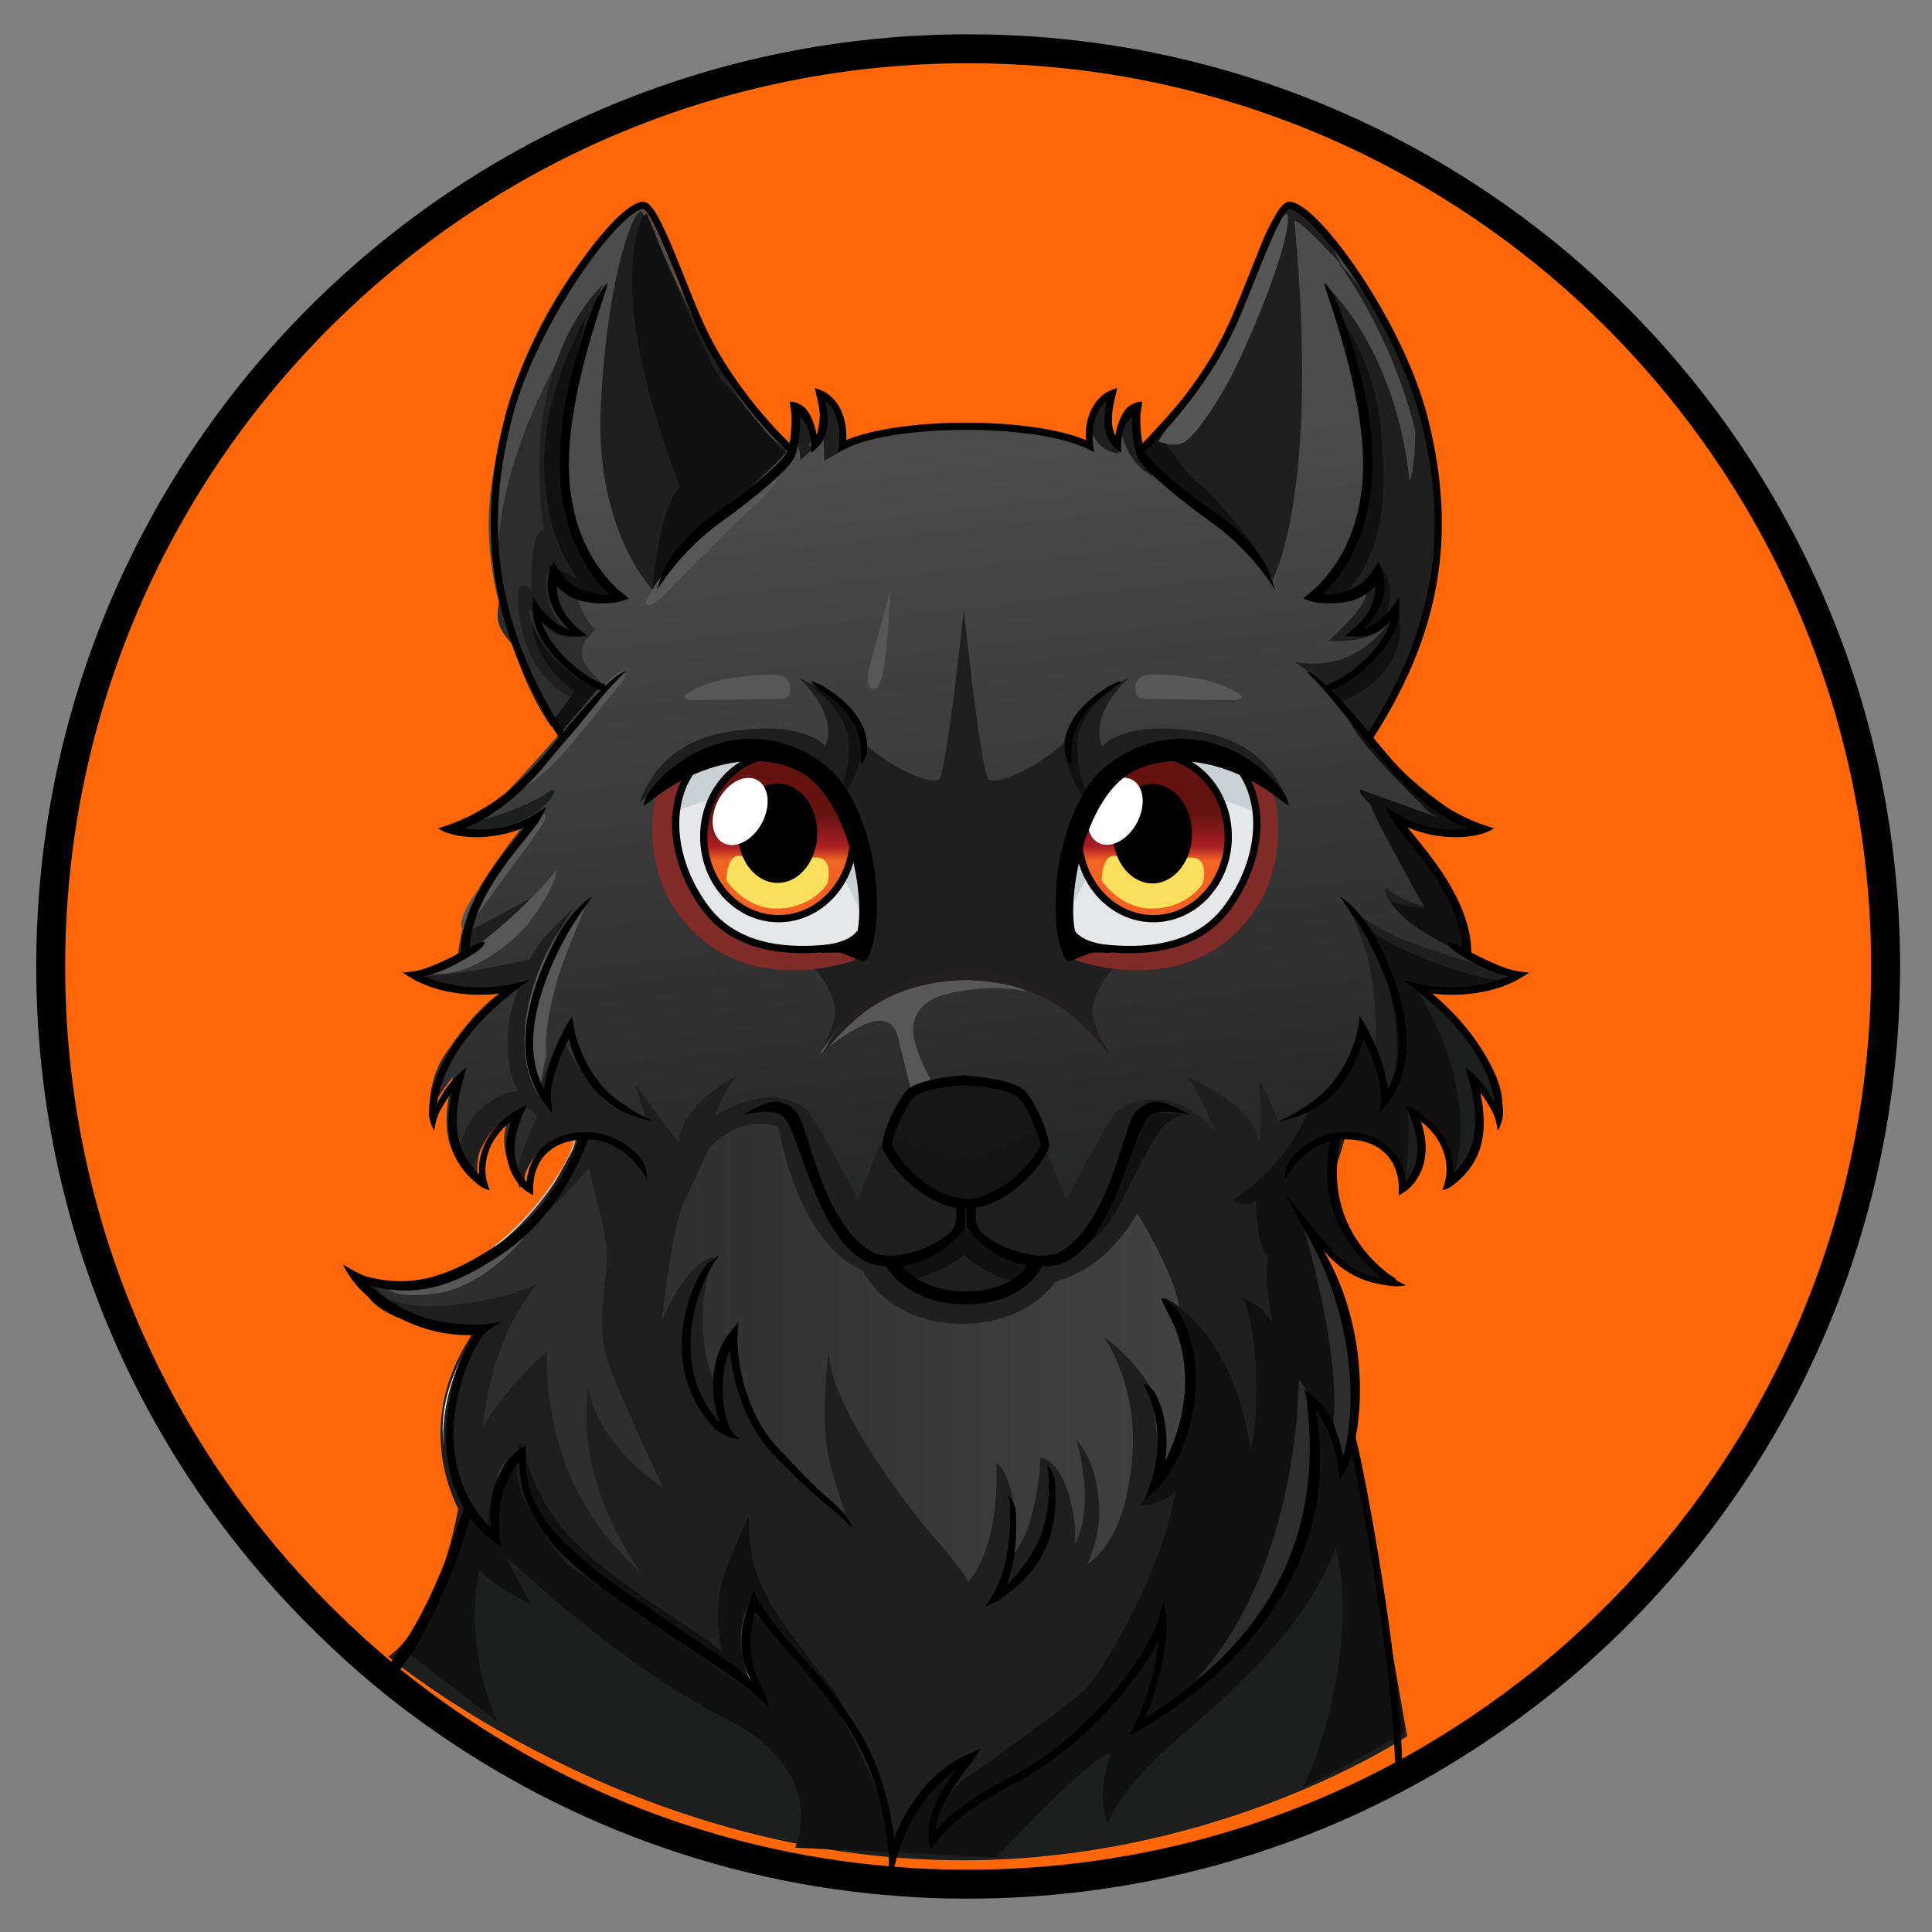 <svg width="182" height="182" viewBox="0 0 182 182" fill="none" xmlns="http://www.w3.org/2000/svg">
<rect x="0" y="0" width="182" height="182" fill="#808080" stroke="none"/>
<path d="M177.632 91.091C177.632 118.3 165.074 142.551 145.418 158.385C141.368 161.616 137.046 164.528 132.45 167.03C120.165 173.719 106.106 177.495 91.136 177.495C88.68 177.495 86.222 177.404 83.856 177.177C83.811 177.177 83.766 177.177 83.72 177.177C66.066 175.675 49.959 168.85 36.946 158.385C36.673 158.158 36.4 157.93 36.127 157.703C34.352 156.247 32.669 154.7 31.031 153.107C14.833 137.41 4.777 115.388 4.777 91.046C4.777 66.703 14.833 44.681 31.031 28.983C46.592 13.877 67.841 4.595 91.228 4.595C111.793 4.595 130.63 11.784 145.463 23.751C165.074 39.63 177.632 63.882 177.632 91.091Z" fill="#FF6708"/>
<path d="M36.571 156.058C36.571 156.058 40.968 153.512 43.166 142.146C42.25 140.327 39.181 133.189 44.768 125.279C43.532 125.188 36.938 124.96 33.274 120.414C36.48 121.46 42.708 121.278 48.936 115.777C53.698 110.958 54.34 106.775 54.34 106.775C54.34 106.775 48.981 107.002 49.44 112.049C47.745 110.367 46.646 106.957 48.34 104.729C46.921 105.411 44.631 106.957 44.997 111.367C42.158 109.048 41.38 106.593 42.662 101.456C41.654 102.729 40.739 104.047 40.464 105.32C40.418 104.002 40.418 101.501 41.975 99.228C44.356 95.773 45.822 94.318 48.157 92.772C46.142 93.272 42.799 93.818 38.861 91.863C42.799 90.499 43.166 89.726 43.166 89.726C43.166 89.726 43.486 86.362 44.997 83.861C47.104 80.361 50.126 76.724 50.126 76.724C50.126 76.724 49.027 77.815 47.058 78.133C43.395 78.678 42.021 78.042 42.021 78.042C42.021 78.042 45.547 76.678 47.333 74.996C48.753 73.677 52.645 69.177 52.645 69.177C52.645 69.177 44.539 58.356 46.28 45.763C48.203 31.578 55.393 22.576 60.155 19.303C61.529 19.894 63.865 26.623 63.865 26.623C63.865 26.623 68.719 37.807 74.352 42.217C74.81 41.126 74.718 38.398 74.718 38.398C74.718 38.398 76.916 39.534 76.321 41.989C77.282 41.353 77.511 38.534 77.191 37.125C78.656 37.488 79.71 40.898 79.069 41.989C79.069 41.989 90.425 37.67 102.744 42.035C101.966 38.216 104.805 37.034 104.805 37.034C104.805 37.034 104.21 40.307 105.309 41.898C105.217 40.944 106.087 38.443 107.14 38.443C106.774 40.125 107.415 42.171 107.415 42.171C107.415 42.171 111.125 39.489 114.834 33.169C117.994 27.032 120.421 19.621 121.428 19.394C123.26 18.939 146.478 41.58 129.259 69.222C130.404 71.95 138.006 77.542 139.426 77.996C136.769 79.588 131.869 77.178 131.869 77.178C131.869 77.178 138.51 84.361 138.418 89.726C139.838 90.908 143.776 91.727 143.364 91.636C142.952 91.545 139.7 94.091 133.564 92.772C135.579 93.409 142.585 101.001 141.395 104.82C140.616 103.547 138.418 100.546 138.418 100.546C138.418 100.546 141.99 108.002 136.907 111.003C136.678 109.003 136.449 106.457 133.335 104.775C134.205 106.73 134.938 108.548 132.511 111.776C132.19 108.366 130.725 105.957 126.008 107.093C125.275 112.594 126.008 117.141 131.595 120.505C127.153 120.914 123.306 115.459 123.306 115.459C123.306 115.459 129.9 124.96 127.107 137.054C128.114 136.235 127.748 136.054 127.748 136.054L132.556 163.559C132.556 163.559 115.292 175.152 90.975 175.243C59.514 175.38 36.571 156.058 36.571 156.058Z" fill="url(#paint0_linear_560_1202)"/>
<path d="M115.841 117.959C114.651 117.141 111.033 106.366 105.126 110.139C103.614 115.049 100.317 117.823 97.478 118.641C95.463 120.414 94.501 122.096 90.105 121.869C87.174 121.687 85.571 120.687 83.694 118.868C76.138 117.413 76.046 104.638 72.932 104.093C70.597 103.683 69.04 104.502 66.567 105.82C65.101 105.82 65.01 108.366 63.498 108.275C59.56 108.048 54.523 105.366 54.111 107.548C53.698 110.139 44.677 124.46 33.091 120.141C38.815 125.733 43.99 125.142 45.272 124.733C43.395 128.325 37.945 135.508 46.188 144.692C46.28 143.828 45.73 139.054 48.615 136.326C49.027 139.827 48.524 140.373 53.378 145.919C57.316 150.42 68.398 156.921 70.826 158.558C69.177 155.421 70.505 150.647 71.009 150.647C76.367 156.876 83.053 162.241 88.411 162.241C101.508 162.286 124.909 124.142 115.841 117.959Z" fill="url(#paint1_linear_560_1202)" stroke="url(#paint2_linear_560_1202)" stroke-width="0.136" stroke-miterlimit="10"/>
<path d="M56.08 59.311C55.347 60.084 54.706 60.538 54.843 61.766C54.981 63.312 58.095 65.085 56.675 65.085C53.973 65.085 46.875 61.084 46.875 58.083C46.875 55.083 49.027 52.673 51.729 52.673C54.431 52.673 53.653 57.038 56.08 59.311Z" fill="#2D2D2D"/>
<path d="M61.483 55.583C61.483 55.583 56.171 50.127 56.584 38.807C57.041 26.986 59.468 20.076 60.339 19.939C61.209 19.803 67.483 37.943 74.031 42.308C74.123 43.717 62.125 52.491 61.483 55.583Z" fill="#1F1F1F"/>
<path d="M121.291 75.587C121.291 75.587 119.963 70.177 113.323 68.995C105.767 67.676 103.843 70.313 103.843 70.313C103.843 70.313 102.286 67.767 106.362 63.812C103.523 65.176 100.684 67.358 100.226 69.949C98.623 71.632 94.227 74.087 93.082 73.405C92.303 71.95 90.792 57.401 90.792 57.401V91.499C90.792 91.499 100.729 92.272 104.164 99.092C102.836 95.955 102.928 95.909 102.928 95.091C102.928 94.272 103.523 92.454 106.271 89.544C107.782 87.953 108.24 76.132 111.995 72.404C113.964 70.313 117.765 72.359 121.291 75.587Z" fill="#1F1F1F"/>
<path d="M119.826 54.674C119.826 54.674 124.405 47.036 121.932 20.758C123.031 21.212 126.42 25.031 126.42 25.031C126.42 25.031 123.535 18.939 121.154 19.576C118.772 20.212 117.124 29.76 114.513 33.624C111.857 37.489 106.957 42.444 106.957 42.444C106.957 42.444 120.146 53.31 119.826 54.674Z" fill="#1F1F1F"/>
<path d="M60.293 75.587C60.293 75.587 61.621 70.177 68.261 68.995C75.817 67.676 77.74 70.313 77.74 70.313C77.74 70.313 79.297 67.767 75.222 63.812C78.061 65.176 80.9 67.358 81.358 69.949C82.961 71.632 87.357 74.087 88.502 73.405C89.281 71.95 90.792 57.401 90.792 57.401V91.499C90.792 91.499 80.855 92.272 77.42 99.092C78.748 95.955 78.656 95.909 78.656 95.091C78.656 94.272 78.061 92.454 75.313 89.544C73.802 87.953 73.344 76.132 69.589 72.404C67.62 70.313 63.819 72.359 60.293 75.587Z" fill="#1F1F1F"/>
<path d="M126.283 115.186C125.229 112.458 125.779 110.139 125.779 110.139C125.779 110.139 126.741 107.321 126.649 107.23C130.908 107.048 131.824 110.73 132.282 112.094C134.526 110.094 133.472 106.23 133.243 105.275C135.716 106.048 136.632 110.003 136.632 110.003L136.495 111.412C136.495 111.412 136.998 111.14 138.006 109.412C137.96 104.229 133.289 102.911 132.465 102.865C133.472 101.183 133.335 96.682 133.335 96.682C133.335 96.682 132.74 93.591 131.915 92.454C136.357 94.818 141.761 92.636 141.761 92.636C141.761 92.636 143.089 92.09 142.127 91.999C141.67 92.045 141.212 91.272 140.57 91.136C137.182 90.454 131.961 88.408 131.961 88.408C129.259 87.271 127.565 85.816 126.786 85.225C127.702 86.907 128.801 88.953 129.305 92.818C129.855 96.909 129.442 97.137 129.626 99.41C129.076 98.364 127.748 96.228 128.023 97.682C128.298 99.137 124.68 103.138 124.222 103.865C123.718 104.593 121.52 105.138 120.329 105.684C119.871 103.547 118.589 101.91 118.589 101.91C118.589 101.91 119.139 106.139 118.543 107.503C118.223 104.456 113.231 102.001 111.766 101.456C112.59 102.183 113.918 105.138 114.468 106.593C110.3 101.82 106.179 104.002 105.4 104.502C104.576 105.002 100.455 113.049 100.455 113.049L98.394 108.003L90.197 109.958V124.688C95.417 124.824 98.165 122.415 99.356 120.823C99.584 120.505 103.66 120.187 107.141 114.322C107.141 114.322 110.804 120.232 111.079 123.233C111.079 123.233 112.132 128.416 111.903 130.553C111.674 132.689 110.026 138.509 109.43 138.736C109.339 138.009 108.469 130.871 108.469 130.871C108.469 130.871 107.232 128.325 103.981 125.915C105.034 127.461 107.186 131.78 106.637 137.509C106.087 143.237 104.439 145.919 102.424 147.374C103.156 145.646 103.889 143.601 103.385 140.327C102.882 137.054 101.37 135.599 101.37 135.599C101.37 135.599 103.294 141.509 101.279 145.419C101.416 142.555 100.455 138.781 98.806 137.645C98.211 137.236 98.027 137.327 98.027 137.327C98.027 137.327 97.753 143.964 95.371 146.51C96.058 142.191 95.051 138.554 93.86 137.827C93.998 140.145 93.814 146.01 91.204 149.011C90.563 147.647 87.22 143.919 87.22 143.919C87.22 143.919 77.878 132.644 78.107 127.188C77.603 130.416 77.511 135.144 78.107 137.554C78.748 140.054 79.939 143.51 79.939 143.51L72.612 136.599C72.612 136.599 68.673 131.462 68.856 126.052C68.032 126.688 67.208 130.007 67.208 130.007C67.208 130.007 64.918 124.824 67.208 118.368C64.46 119.096 62.354 124.415 62.354 124.415C62.354 124.415 63.27 115.277 64.552 113.004C61.941 112.685 56.217 113.14 56.217 113.14C56.217 113.14 57.179 116.277 57.179 118.323C57.179 120.369 56.217 124.415 57.133 127.87C57.682 129.916 62.445 140.145 62.445 140.145C62.445 140.145 56.538 136.417 55.393 130.78C55.21 132.735 54.34 139.418 60.43 148.238C58.598 146.465 51.363 140.236 51.5 127.37C49.44 129.052 45.684 133.371 45.455 134.781C45.822 131.235 46.646 126.006 50.584 120.914C49.165 122.005 37.487 124.915 35.426 121.233C32.816 121.096 36.113 125.461 44.585 125.279C43.853 127.37 37.945 136.827 45.73 144.646C46.142 143.51 46.371 138.1 48.295 137.099C48.615 138.281 48.295 140.509 50.081 142.919C53.973 148.192 70.78 158.513 70.963 159.24C70.276 158.24 68.627 153.694 70.505 151.329C71.65 152.239 78.244 159.968 79.984 162.604C81.725 165.241 83.648 173.698 83.648 173.698C83.648 173.698 86.854 167.333 90.425 165.878C89.922 166.742 86.991 170.924 87.54 173.061C88.319 171.834 91.937 169.197 93.219 168.515C94.501 167.833 104.713 162.741 109.018 153.33C109.293 154.148 108.148 160.695 106.912 162.604C108.743 161.377 117.582 155.921 120.146 150.284C122.711 144.646 124.909 136.781 123.169 131.826C123.855 132.28 126.512 135.917 126.145 138.009C126.97 136.372 129.122 124.097 122.665 115.731C123.993 117.186 128.893 121.733 131.595 120.823C131.824 120.823 127.336 117.914 126.283 115.186Z" fill="#1F1F1F"/>
<path d="M82.87 107.912L80.809 112.958C80.809 112.958 76.687 104.911 75.863 104.411C75.039 103.911 72.703 102.092 67.391 105.047C67.941 103.593 68.627 102.092 69.452 101.365C67.986 101.956 64.231 104.547 63.911 107.593C62.72 106.048 59.881 102.183 59.881 102.183L60.888 105.548C60.888 105.548 57.499 104.456 56.996 103.729C56.492 103.002 52.874 99.001 53.195 97.546C53.515 96.091 50.951 101.138 50.859 103.229C49.989 102.638 48.432 97 50.539 92.454C52.645 87.908 53.195 86.407 54.431 85.089C52.828 86.907 51.363 87.68 49.898 90.363C49.898 90.363 42.067 92.227 39.09 91.863C38.128 91.954 39.456 92.499 39.456 92.499C39.456 92.499 44.86 94.682 49.302 92.318C48.524 93.363 48.02 95.546 47.883 96.819C47.745 98.319 47.745 101.047 48.798 102.729C47.974 102.774 43.349 104.093 43.257 109.276C44.265 110.958 44.769 111.276 44.769 111.276L44.631 109.867C44.631 109.867 45.776 105.957 48.249 105.138C48.203 105.275 48.753 104.456 49.256 104.32C49.943 104.32 50.63 104.956 50.584 105.366C49.852 106.775 48.112 110.321 48.982 111.958C49.44 110.594 50.355 106.957 54.614 107.093C54.523 107.23 50.447 115.004 49.44 115.913C51.363 114.868 55.484 110.003 55.484 110.003L56.263 113.322L64.552 113.049L66.704 108.366C66.704 108.366 68.994 105.093 73.024 106.048C73.024 106.048 73.299 106.093 73.39 106.457C73.482 106.866 75.222 117.186 81.312 119.687C81.679 120.641 84.335 124.87 91.067 124.688V109.867L82.87 107.912Z" fill="#1F1F1F"/>
<path d="M134.434 85.407C134.434 85.407 133.198 85.18 131.824 84.498C131.045 84.089 130.725 83.589 130.541 83.68C130.358 83.816 130.587 84.725 131.503 85.634C132.373 86.498 134.434 86.18 134.434 86.18V85.407Z" fill="#1F1F1F"/>
<path d="M81.038 41.489C81.038 41.626 81.038 41.671 80.946 41.717C80.305 41.898 77.649 43.399 77.649 43.399C77.649 43.399 77.603 41.626 77.511 40.535C77.42 41.671 75.497 43.353 75.359 43.308C75.497 42.853 74.764 40.125 74.764 40.125L74.626 39.716C74.626 39.034 74.626 38.489 74.626 38.489C74.626 38.489 76.825 39.625 76.229 42.08C77.191 41.444 77.42 38.625 77.099 37.216C78.565 37.579 79.618 40.944 78.977 42.08C78.931 42.126 79.71 41.853 81.038 41.489Z" fill="#1F1F1F"/>
<path d="M108.56 44.854C106.042 43.535 105.629 40.58 105.629 40.58C105.629 40.58 105.309 41.671 105.446 42.717C103.706 42.626 102.928 41.171 102.561 39.944C102.973 37.989 104.53 37.261 104.622 37.216C104.622 37.307 104.027 40.489 105.126 42.08C105.08 41.217 105.721 39.125 106.637 38.716C106.728 38.761 106.774 38.761 106.866 38.716C106.866 38.989 106.866 39.216 106.866 39.443C106.912 40.716 107.095 41.626 107.324 42.308C107.782 43.717 108.469 44.081 108.469 44.081C108.469 44.081 108.698 44.444 108.56 44.854Z" fill="#1F1F1F"/>
<path d="M124.771 26.759C124.771 26.759 131.412 32.442 132.785 45.308C133.289 44.263 133.335 40.716 133.335 40.716C133.335 40.716 131.732 32.715 126.099 24.759C128.069 26.486 135.075 35.943 135.258 45.217C135.441 54.492 133.655 63.675 128.939 69.359C128.481 69.222 126.557 66.631 124.726 64.676C123.352 63.221 121.886 62.312 121.886 62.312C121.886 62.312 127.519 63.994 131.32 57.947C130.038 60.357 127.336 60.402 125.138 60.402C126.191 59.447 129.259 56.538 128.572 55.628C127.427 56.356 127.427 57.22 123.26 56.356C125.046 54.992 134.113 47.9 124.771 26.759Z" fill="#1F1F1F"/>
<path d="M44.723 89.272C44.723 89.272 48.661 86.362 49.531 85.18C49.943 84.725 50.081 84.543 50.081 84.543C50.081 84.543 44.539 87.635 43.624 87.908C43.532 88.226 43.395 89.544 43.395 89.544L44.723 89.272Z" fill="#1F1F1F"/>
<path d="M56.584 27.305C56.584 27.305 44.585 43.672 47.287 56.901C48.844 64.494 51.958 68.495 51.958 68.495L55.255 65.903C55.255 65.903 49.256 57.992 49.852 57.356C50.126 57.356 52.37 59.675 53.882 59.993C52.141 58.356 50.676 54.901 51.592 54.401C52.599 54.992 54.981 56.901 57.774 56.31C57.133 55.81 52.737 52.491 52.874 43.944C53.011 35.397 56.584 27.305 56.584 27.305Z" fill="#2D2D2D"/>
<path d="M56.858 26.759C56.858 26.759 48.89 33.624 51.225 49.809C49.806 50.4 50.081 55.583 50.081 55.583C50.081 55.583 49.073 54.628 48.844 55.583C48.661 56.538 48.753 63.584 54.248 65.903C55.393 64.812 56.08 64.721 56.08 64.721C56.08 64.721 49.989 61.175 49.852 57.401C51.592 59.084 51.821 59.993 53.882 60.038C52.096 58.174 51.225 56.765 51.5 54.128C52.325 54.992 55.072 57.038 57.82 56.356C57.179 55.901 52.554 51.9 52.599 45.626C52.599 34.806 56.858 26.759 56.858 26.759Z" fill="#1F1F1F"/>
<path d="M46.875 162.195C46.875 162.195 43.532 155.512 45.181 147.783C46.188 149.284 49.989 151.102 49.989 151.102L47.562 146.51C47.562 146.51 58.141 156.74 68.261 161.831C78.336 166.923 74.901 174.061 74.901 174.061L93.86 174.97C93.86 174.97 102.515 165.56 104.53 165.196C103.798 168.151 103.66 169.788 104.347 171.788C105.217 169.742 106.912 167.514 109.384 165.196C114.147 160.786 122.344 154.785 125.825 145.874C127.382 151.284 126.145 161.104 122.802 168.333C125.412 167.242 132.327 163.15 132.327 163.15C132.327 163.15 128.664 138.963 127.382 137.054C126.054 135.144 126.512 138.963 126.512 138.963C126.512 138.963 126.145 133.371 123.901 132.689C123.306 133.553 128.71 148.011 107.644 162.741C108.606 160.559 110.484 153.694 109.247 153.102C107.919 155.739 103.981 162.695 98.76 165.605C92.578 169.015 88.136 171.561 87.953 173.243C87.678 172.561 86.533 170.924 91.158 165.378C87.495 166.287 84.198 173.516 84.198 173.516C84.198 173.516 80.58 159.104 70.734 151.875C68.719 152.739 71.1 159.604 71.1 159.604L53.424 147.374C53.424 147.374 47.47 140.782 48.936 137.145C48.34 137.736 45.868 138.418 45.959 144.783C44.402 142.509 43.944 142.373 43.944 142.373L38.357 155.648L46.875 162.195Z" fill="#111111"/>
<path d="M79.755 161.604L70.688 150.829C70.688 150.829 68.49 153.966 70.917 158.876C69.955 158.24 58.69 150.829 56.812 149.374C54.981 147.92 47.883 144.328 48.981 135.826C48.981 135.826 50.172 140.282 52.553 143.419C56.354 148.511 65.101 153.012 67.986 155.603C67.803 154.194 67.025 151.329 68.444 147.692C69.864 144.055 70.551 142.873 70.551 142.873C70.505 144.737 70.551 148.056 73.161 151.966C75.725 155.921 79.618 160.058 79.755 161.604Z" fill="#111111"/>
<path d="M127.656 136.461L127.611 136.235C127.611 136.235 127.656 136.281 127.656 136.461Z" fill="#111111"/>
<path d="M140.937 104.547C140.937 104.638 140.937 104.775 140.891 104.866C139.838 103.047 139.746 102.274 138.83 101.683C138.647 101.592 138.647 101.456 138.647 101.41L139.059 102.956C139.7 105.411 140.067 109.23 136.77 111.185C136.541 109.185 136.312 106.639 133.198 104.956C134.068 106.911 134.8 108.73 132.373 111.958C132.053 108.548 130.175 106.548 125.87 107.275C125.138 112.776 125.87 117.323 131.457 120.687C127.29 121.051 123.627 116.277 123.214 115.686C123.764 116.504 129.626 125.688 126.97 137.236C127.427 136.872 127.611 136.599 127.656 136.463L127.702 136.736C127.244 137.19 126.832 137.645 126.512 138.054C125.596 134.644 125 133.78 123.901 132.371C124.771 143.601 120.696 155.421 107.415 162.559C108.148 158.876 109.705 155.603 109.247 153.83C108.743 154.603 103.752 161.422 103.248 161.968C100.088 165.287 89.876 170.97 89.876 170.97C89.876 170.97 88.182 172.379 87.953 173.061C87.769 173.743 87.861 169.56 91.021 167.469C94.135 165.378 100.958 160.331 102.195 159.195C103.431 158.058 109.43 148.42 110.713 140.554C109.11 141.964 107.324 141.782 107.324 141.782C107.324 141.782 110.896 138.918 111.995 133.144C113.094 127.37 111.033 123.415 109.751 122.46C108.514 121.505 116.07 124.369 117.811 136.554C118.681 133.553 118.543 125.097 117.078 122.278C119.047 123.006 119.871 124.642 119.871 124.642C119.871 124.642 118.955 120.05 119.505 118.368C118.314 117.641 118.314 113.094 118.314 113.094C118.314 113.094 117.398 113.867 116.162 113.094C116.391 112.549 120.238 111.049 123.214 104.82C124.542 104.047 127.427 100.274 128.252 97.319C129.534 98.228 131.228 102.592 130.587 103.684C131.915 101.774 132.419 94.818 128.801 87.362C130.496 89.272 139.471 92.499 141.486 92.318C141.532 92.318 142.356 92.181 141.99 92.318C141.624 92.499 140.708 92.818 140.204 92.909H140.158C138.51 93.227 136.266 93.227 134.8 93.181C134.434 93.181 134.113 93.136 133.839 93.136C133.472 93.136 133.61 93.136 133.61 93.136C133.61 93.136 141.578 98.455 140.937 104.547Z" fill="#111111"/>
<path d="M127.656 136.461L127.611 136.235C127.611 136.235 127.656 136.281 127.656 136.461Z" fill="#111111"/>
<path d="M138.006 89.817C138.006 89.817 132.236 87.453 130.999 84.862C132.511 85.543 134.205 85.498 134.205 85.498C134.205 85.498 128.984 76.223 129.168 75.86C128.847 75.541 127.885 74.678 128.16 74.359C128.801 74.632 135.441 76.996 135.441 76.996C135.441 76.996 134.48 76.496 134.022 75.905C133.564 75.314 128.069 70.313 126.924 67.494C128.664 68.358 129.397 70.177 129.397 70.177C132.419 73.268 135.258 77.224 139.792 78.315C139.792 78.315 134.892 79.042 132.053 77.406C132.19 78.087 138.968 84.634 138.006 89.817Z" fill="#111111"/>
<path d="M109.11 40.716C109.11 40.716 111.445 44.444 112.911 45.536C114.376 46.627 118.406 51.4 118.406 52.037C116.757 51.128 111.491 46.763 111.491 46.763C111.491 46.763 107.553 43.217 107.553 42.762C107.553 42.308 109.11 40.716 109.11 40.716Z" fill="#111111"/>
<path d="M123.581 56.265C123.581 56.265 128.16 53.628 128.71 43.944C129.305 34.261 125.367 28.759 125.367 28.759C125.367 28.759 130.129 33.897 130.175 42.262C130.175 42.262 131.503 51.173 126.695 55.901C129.213 55.856 129.9 53.037 129.9 53.037C129.9 53.037 132.144 55.492 130.129 58.629C130.312 58.856 131.686 57.174 131.686 57.174C131.686 57.174 133.655 63.084 126.283 66.131C125.321 65.13 124.863 64.767 124.863 64.767L126.512 64.267C126.512 64.267 131.228 61.221 131.412 58.356C130.908 58.356 129.992 59.629 127.931 59.857C128.252 59.175 129.488 57.811 129.488 57.811C129.488 57.811 130.725 54.856 130.038 54.537C128.984 55.401 127.336 56.629 123.581 56.265Z" fill="#111111"/>
<path d="M61.483 55.583C61.483 55.583 61.896 48.309 64.048 45.899C63.682 44.581 57.087 28.85 60.522 20.44C60.934 20.121 60.934 20.121 60.934 20.121C60.934 20.121 66.841 34.897 68.169 36.034C69.498 37.17 73.436 42.671 74.077 42.535C74.718 42.353 62.445 53.173 61.483 55.583Z" fill="#111111"/>
<path d="M50.081 58.584C50.081 58.584 50.081 62.221 54.065 65.039C53.927 65.585 52.141 67.813 52.141 67.813L52.783 69.086L56.4 64.812C56.309 64.812 51.592 63.13 50.081 58.584Z" fill="#111111"/>
<path d="M76.138 64.358C76.138 64.358 79.16 66.54 79.801 68.995C80.168 70.359 79.847 73.132 79.206 74.223C78.794 74.996 79.481 74.951 79.481 74.951C79.481 74.951 81.404 72.132 81.038 70.359C80.671 68.586 80.213 66.131 76.138 64.358Z" fill="#111111"/>
<path d="M51.729 53.173C52.325 53.446 54.34 54.492 54.34 54.492C54.34 54.492 52.279 51.491 51.821 48.582C51.317 45.672 49.852 40.216 55.118 29.896C55.072 31.033 53.332 36.579 53.103 39.171C52.187 48.854 53.882 50.991 57.682 56.038C55.301 57.538 51.271 54.856 51.729 53.173Z" fill="#111111"/>
<path d="M105.309 64.358C105.309 64.358 102.286 66.54 101.645 68.995C101.279 70.359 101.599 73.132 102.24 74.223C102.653 74.996 101.966 74.951 101.966 74.951C101.966 74.951 100.042 72.132 100.409 70.359C100.775 68.586 101.233 66.131 105.309 64.358Z" fill="#111111"/>
<path d="M85.388 120.823C85.388 120.823 89.235 119.641 90.838 118.186C91.433 118.959 94.822 121.142 96.287 120.551C97.02 120.05 97.249 119.096 97.249 119.096C97.249 119.096 90.609 116.595 90.792 115.231C90.105 116.05 85.846 118.914 84.152 119.005C84.152 119.778 85.388 120.823 85.388 120.823Z" fill="#111111"/>
<path d="M43.898 77.496C43.898 77.496 44.494 77.451 45.913 77.087C47.333 76.724 50.63 75.496 51.913 74.45C52.187 74.314 52.233 74.587 52.233 74.587C52.233 74.587 51.958 75.451 50.676 76.405C49.44 77.36 46.234 78.633 43.12 78.406C42.067 78.042 42.525 77.951 42.525 77.951L43.898 77.496Z" fill="#1D1E1E"/>
<path d="M77.237 99.273C77.237 99.273 80.076 96.864 82.091 96.273C84.106 95.682 84.518 97.409 84.518 97.409L85.8 102.592L87.861 102.047C87.861 102.047 85.754 98.41 86.029 96.591C86.304 94.773 87.907 94.045 88.456 93.863C90.38 93.181 94.181 92.772 96.699 93.409C95.509 92.454 89.189 91.681 85.709 92.954C82.183 94.227 79.252 95.909 77.237 99.273Z" fill="#565756"/>
<path d="M83.877 55.583C83.877 55.583 82.091 62.175 81.862 62.994C81.587 64.13 81.816 64.948 82.32 64.903C82.824 64.858 83.007 64.085 83.19 63.266C83.648 61.039 83.877 55.583 83.877 55.583Z" fill="#565756"/>
<path d="M64.689 65.358C64.689 65.358 66.292 64.221 68.994 63.857C71.65 63.448 72.978 63.539 72.978 63.539C72.978 63.539 74.626 63.448 74.443 65.13C74.306 65.812 73.802 65.812 73.802 65.812C73.802 65.812 65.284 65.994 65.055 65.949C64.597 65.858 64.185 65.676 64.689 65.358Z" fill="#565756"/>
<path d="M116.712 65.358C116.712 65.358 115.109 64.221 112.407 63.857C109.751 63.448 108.423 63.539 108.423 63.539C108.423 63.539 106.774 63.448 106.957 65.13C107.095 65.812 107.598 65.812 107.598 65.812C107.598 65.812 116.116 65.994 116.345 65.949C116.849 65.858 117.261 65.676 116.712 65.358Z" fill="#565756"/>
<path d="M39.777 91.726C39.777 91.726 41.929 91.954 43.853 91.272C45.226 90.772 48.157 89.09 49.897 86.816C51.638 84.543 52.325 82.861 52.416 81.952C51.729 82.952 44.997 90.454 39.777 91.726Z" fill="#565756"/>
<path d="M54.66 85.407C54.66 85.407 54.752 85.134 55.026 85.134C55.347 85.134 55.026 85.725 55.026 85.725C55.026 85.725 52.782 90.999 52.37 92.727C51.958 94.454 51.271 96.864 51.455 99.546C51.042 100.819 50.813 103.274 50.813 103.274C50.813 103.274 48.34 100.319 49.943 94C51.546 87.817 54.66 85.407 54.66 85.407Z" fill="#565756"/>
<path d="M49.714 78.087C49.898 77.814 50.813 76.723 50.951 76.723C51.088 76.769 51.592 76.541 51.317 77.224C51.042 77.905 48.249 81.633 48.249 81.633C48.249 81.633 44.54 86.725 43.853 87.726C42.799 87.362 43.99 85.134 45.272 83.498C46.554 81.815 49.714 78.087 49.714 78.087Z" fill="#565756"/>
<path d="M57.27 64.176C57.27 64.176 58.369 63.084 58.644 63.266C58.919 63.448 58.965 63.766 58.644 64.176C58.324 64.585 54.523 69.222 54.523 69.222C54.523 69.222 50.996 73.859 48.432 74.587C49.119 73.496 53.469 68.631 53.469 68.631L57.27 64.176Z" fill="#565756"/>
<path d="M61.483 55.583C61.483 55.583 60.522 56.719 60.98 56.992C61.438 57.22 62.674 56.038 63.636 54.946C63.636 54.946 67.986 50.582 68.811 49.764C70.688 47.9 73.573 45.717 73.802 43.808C73.207 44.399 68.994 47.718 68.307 48.172C67.528 48.672 62.125 53.901 61.483 55.583Z" fill="#565756"/>
<path d="M36.526 121.323C36.526 121.323 37.029 122.46 41.242 121.823C45.455 121.187 49.44 116.959 50.264 115.186C49.027 116.004 45.868 118.596 45.868 118.596C45.868 118.596 42.525 121.46 36.526 121.323Z" fill="#565756"/>
<path d="M122.711 115.368C122.711 115.368 126.466 127.325 125.55 134.553C125.87 135.735 126.557 138.054 126.557 138.054C126.557 138.054 130.862 128.416 122.711 115.368Z" fill="#2D2D2D"/>
<path d="M123.398 131.78C122.894 130.416 122.344 129.961 122.344 129.961C122.344 129.961 122.482 147.692 112.682 158.194C115.155 156.694 126.969 145.237 123.398 131.78Z" fill="#2D2D2D"/>
<path d="M133.472 93.318C133.472 93.318 139.426 101.819 136.998 110.594C138.006 110.73 140.662 107.23 139.105 101.365C139.655 102.456 140.937 105.411 140.937 105.411C140.937 105.411 142.814 99.819 133.472 93.318Z" fill="#1D1E1E"/>
<path d="M132.282 112.003C132.282 112.003 133.014 107.139 132.556 104.229C133.381 105.366 135.212 108.548 132.282 112.003Z" fill="#1D1E1E"/>
<path d="M101.37 118.05C101.37 118.05 103.935 116.413 105.263 113.913C106.454 111.685 108.743 106.73 109.796 105.911C110.758 105.184 111.354 104.956 111.354 104.956L107.69 104.729L104.622 112.685L101.37 118.05Z" fill="#111111"/>
<path d="M109.11 41.58C109.11 41.58 110.392 42.126 111.354 41.762C112.315 41.398 114.651 38.261 116.528 34.352C118.406 30.442 121.703 22.349 121.291 20.167C120.741 20.03 119.871 21.94 119.871 21.94L115.292 32.215L109.11 41.58Z" fill="#565656"/>
<path d="M62.017 74.028C62.017 74.028 59.377 82.127 65.52 87.951C71.617 93.775 80.535 90.454 80.535 90.454L81.218 84.038C81.218 84.038 78.76 73.619 77.395 73.346C76.031 73.073 71.344 69.251 62.062 73.847" fill="#802B27"/>
<path d="M119.847 74.028C119.847 74.028 122.486 82.127 116.343 87.951C110.246 93.775 101.328 90.454 101.328 90.454L100.646 84.038C100.646 84.038 103.103 73.619 104.468 73.346C105.833 73.073 110.519 69.251 119.801 73.847" fill="#802B27"/>
<path d="M98.462 107.789C98.462 107.789 98.416 107.835 98.371 107.926C97.779 108.745 94.049 113.386 90.409 113.386C86.405 113.249 83.675 108.244 83.675 108.244C83.675 108.244 83.675 107.835 83.857 107.152C84.084 106.197 84.63 104.741 85.904 103.194C90.591 100.191 96.506 103.194 96.506 103.194L98.462 107.789Z" fill="#181718"/>
<path d="M98.371 107.88C97.78 108.699 94.049 113.34 90.409 113.34C86.405 113.204 83.675 108.199 83.675 108.199C83.675 108.199 83.675 107.789 83.857 107.107C84.585 107.38 90.363 109.382 91 109.382C91.683 109.336 97.734 106.47 97.734 106.47L98.371 107.88Z" fill="#141414"/>
<path d="M81.081 88.725C81.081 88.725 84.084 78.078 76.394 72.027C74.438 70.662 67.249 70.434 65.019 72.755C62.38 75.485 63.654 85.131 69.296 88.043C74.938 90.955 81.081 88.725 81.081 88.725Z" fill="#E6E7E8"/>
<path d="M63.427 76.668C63.427 76.668 65.383 75.484 67.659 75.302C69.933 75.121 79.261 82.355 79.261 82.355C79.261 82.355 81.126 85.585 81.126 86.496C81.126 87.406 81.627 76.804 79.625 75.257C77.623 73.71 74.984 69.023 64.883 71.936C64.382 73.391 63.427 76.668 63.427 76.668Z" fill="#CAD1D5"/>
<path d="M100.873 88.725C100.873 88.725 97.87 78.078 105.56 72.027C107.516 70.662 114.705 70.434 116.935 72.755C119.574 75.485 118.3 85.131 112.658 88.043C107.016 90.955 100.873 88.725 100.873 88.725Z" fill="#E6E7E8"/>
<path d="M118.391 76.668C118.391 76.668 116.434 75.484 114.159 75.302C111.884 75.121 102.557 82.355 102.557 82.355C102.557 82.355 100.691 85.585 100.691 86.496C100.691 87.406 100.191 76.804 102.193 75.257C104.195 73.71 106.834 69.023 116.935 71.936C117.481 73.391 118.391 76.668 118.391 76.668Z" fill="#CAD1D5"/>
<path d="M73.346 86.541C77.241 86.541 80.398 83.078 80.398 78.806C80.398 74.534 77.241 71.071 73.346 71.071C69.451 71.071 66.293 74.534 66.293 78.806C66.293 83.078 69.451 86.541 73.346 86.541Z" fill="url(#paint3_linear_560_1202)"/>
<path d="M70.115 80.763C68.432 79.944 68.432 82.947 68.432 82.947C68.432 82.947 70.115 85.54 73.028 85.586C76.531 85.631 77.942 83.22 77.942 83.22C77.942 83.22 78.852 80.035 75.939 80.945C75.439 81.445 74.711 82.81 73.118 82.674C72.209 82.537 71.754 82.765 70.115 80.763Z" fill="#FCE05D"/>
<path d="M70.707 81.672C69.342 81.035 69.388 83.401 69.388 83.401C69.388 83.401 70.662 85.222 73.028 85.267C75.849 85.312 76.895 83.493 76.895 83.493C76.895 83.493 77.714 81.081 75.348 81.809C74.939 82.219 74.347 83.311 73.073 83.219C72.391 83.174 72.026 83.356 70.707 81.672Z" fill="#FCE05D"/>
<path d="M73.346 86.541C77.241 86.541 80.398 83.078 80.398 78.806C80.398 74.534 77.241 71.071 73.346 71.071C69.451 71.071 66.293 74.534 66.293 78.806C66.293 83.078 69.451 86.541 73.346 86.541Z" stroke="black" stroke-width="0.682" stroke-miterlimit="10"/>
<path d="M73.255 83.174C75.316 83.174 76.986 81.076 76.986 78.487C76.986 75.899 75.316 73.801 73.255 73.801C71.194 73.801 69.524 75.899 69.524 78.487C69.524 81.076 71.194 83.174 73.255 83.174Z" fill="black"/>
<path d="M71.773 77.537C72.651 75.898 72.446 74.079 71.317 73.474C70.187 72.869 68.559 73.707 67.681 75.347C66.803 76.986 67.008 78.805 68.137 79.41C69.267 80.015 70.895 79.177 71.773 77.537Z" fill="white"/>
<path d="M108.654 86.541C112.549 86.541 115.706 83.078 115.706 78.806C115.706 74.534 112.549 71.071 108.654 71.071C104.759 71.071 101.601 74.534 101.601 78.806C101.601 83.078 104.759 86.541 108.654 86.541Z" fill="url(#paint4_linear_560_1202)"/>
<path d="M105.469 80.763C103.786 79.944 103.786 82.947 103.786 82.947C103.786 82.947 105.469 85.54 108.381 85.586C111.885 85.631 113.295 83.22 113.295 83.22C113.295 83.22 114.205 80.035 111.293 80.945C110.793 81.445 110.065 82.81 108.472 82.674C107.517 82.583 107.062 82.81 105.469 80.763Z" fill="#FCE05D"/>
<path d="M106.061 81.718C104.696 81.081 104.741 83.447 104.741 83.447C104.741 83.447 106.015 85.267 108.381 85.312C111.202 85.358 112.249 83.538 112.249 83.538C112.249 83.538 113.068 81.126 110.702 81.855C110.292 82.264 109.701 83.356 108.427 83.265C107.744 83.174 107.335 83.356 106.061 81.718Z" fill="#FCE05D"/>
<path d="M108.654 86.541C112.549 86.541 115.706 83.078 115.706 78.806C115.706 74.534 112.549 71.071 108.654 71.071C104.759 71.071 101.601 74.534 101.601 78.806C101.601 83.078 104.759 86.541 108.654 86.541Z" stroke="black" stroke-width="0.682" stroke-miterlimit="10"/>
<path d="M108.563 83.22C110.624 83.22 112.294 81.121 112.294 78.533C112.294 75.945 110.624 73.847 108.563 73.847C106.502 73.847 104.832 75.945 104.832 78.533C104.832 81.121 106.502 83.22 108.563 83.22Z" fill="black"/>
<path d="M107.1 77.516C107.978 75.877 107.774 74.057 106.644 73.452C105.514 72.847 103.887 73.686 103.009 75.325C102.131 76.965 102.335 78.784 103.465 79.389C104.595 79.994 106.223 79.156 107.1 77.516Z" fill="white"/>
<path d="M90.954 113.886C86.723 113.659 83.538 109.427 83.129 108.108C82.901 107.198 84.448 103.694 85.403 102.739C86.496 101.556 90.545 101.328 91 101.283L91.046 102.193C89.499 102.284 86.723 102.648 86.086 103.376C85.222 104.195 83.993 107.289 84.038 107.835C84.448 109.018 87.36 112.749 91.046 112.931L90.954 113.886Z" fill="black"/>
<path d="M77.532 99.235C80.49 95.732 83.674 92.547 91 92.319C91 91.955 91 91.591 91 91.409C88.588 91.227 80.353 92.865 77.532 99.235Z" fill="#231F20"/>
<path d="M69.979 105.014C69.979 105.014 72.209 103.603 73.255 103.785C74.302 103.967 74.893 104.513 75.212 105.014C76.213 106.606 77.623 115.206 81.945 117.799C83.902 119.119 88.179 117.526 89.635 115.979C90.454 115.115 89.954 113.295 89.954 113.295L90.954 113.431V115.615C90.954 115.615 88.225 119.756 83.037 119.255C77.35 118.664 75.484 107.016 73.892 105.287C73.255 104.604 71.936 104.604 69.979 105.014Z" fill="black"/>
<path d="M60.651 75.939C60.606 75.849 60.788 75.212 60.925 74.984C63.245 71.162 70.616 66.794 77.532 71.936C80.626 74.028 82.947 80.581 82.582 86.45C82.4 89.316 81.672 90.454 81.536 90.454C81.126 89.18 81.126 88.361 80.717 87.951C81.582 84.812 80.034 75.348 75.439 72.754C71.89 70.752 66.112 71.526 61.197 75.53C60.97 75.621 60.651 75.939 60.651 75.939Z" fill="black"/>
<path d="M65.565 72.026C62.562 75.576 63.245 81.308 66.521 85.631C69.888 90.09 76.03 89.544 78.396 89.271" stroke="black" stroke-width="0.682" stroke-miterlimit="10"/>
<path d="M77.85 88.998C79.17 88.816 80.216 88.406 80.717 87.724C82.264 88.452 81.718 90.591 81.354 90.545C80.99 90.499 79.853 89.954 79.079 89.726C78.806 89.726 77.85 89.726 77.35 89.772L77.85 88.998Z" fill="black"/>
<path d="M58.377 104.559C55.328 102.966 53.917 99.418 53.599 97.825C52.962 99.099 51.733 101.692 51.916 103.74L52.052 104.923L51.324 103.967C47.502 99.053 50.505 91.865 52.553 88.088C52.871 87.451 54.327 85.312 55.783 84.448C55.055 85.54 54.145 86.677 53.235 88.361C51.37 91.773 48.73 98.098 51.279 102.648C51.506 99.827 53.235 96.87 53.281 96.733L53.917 95.686C53.917 95.686 54.008 96.688 54.191 97.415C54.327 98.007 55.328 101.556 58.194 103.649C58.65 103.967 60.014 105.014 61.562 105.605C60.151 105.423 58.877 104.832 58.377 104.559Z" fill="black"/>
<path d="M50.232 112.613L49.641 112.249C49.595 112.249 46.592 110.247 48.139 105.651C46.273 107.062 45.364 109.2 45.864 111.339C45.864 111.339 46.046 111.93 46.137 112.112C45.682 112.067 45.181 111.703 45.181 111.703C42.452 109.61 41.724 106.925 42.542 102.921C42.224 103.376 41.86 103.877 41.45 104.65C41.041 105.378 40.904 106.516 40.904 106.516C40.904 106.516 40.358 105.651 40.404 104.65C40.541 101.693 42.361 97.597 47.093 93.594C44.135 93.957 40.95 93.457 38.766 92.138L37.947 91.637L38.903 91.501C40.404 91.364 43.316 89.772 44.59 89.089C44.954 88.907 45.591 88.588 45.636 88.77C45.727 88.953 45.227 89.407 44.999 89.59C44.044 90.227 41.815 91.637 39.904 91.956C42.27 93.002 45.591 93.32 48.321 92.683L49.868 92.32L48.594 93.275C43.635 97.052 41.541 101.01 41.178 103.968C41.769 102.739 42.497 101.829 43.043 101.329L43.953 100.51L43.635 101.693C42.224 106.698 43.498 109.064 45.136 110.611C44.954 108.199 46.319 105.924 48.73 104.559L49.641 104.059L49.231 105.014C47.684 108.563 48.867 110.52 49.595 111.339C49.731 109.974 50.505 107.198 54.282 106.698C56.875 106.379 58.74 107.471 59.923 108.654C61.016 109.701 60.97 110.793 60.925 111.111C60.879 111.02 60.333 109.928 59.241 108.927C58.149 107.972 56.556 107.107 54.373 107.38C50.005 107.926 50.232 111.839 50.232 112.021V112.613Z" fill="black"/>
<path d="M43.771 90.135C43.589 90.135 43.452 89.999 43.407 89.817C43.361 85.403 46.728 81.217 48.776 78.715C49.003 78.442 49.231 78.169 49.413 77.941C46.319 79.261 43.361 78.897 42.224 78.487C41.678 78.305 41.541 78.214 41.268 78.032L42.224 77.714C43.589 77.259 47.138 75.803 50.505 71.981C51.051 71.435 51.87 70.388 52.871 69.205C55.555 65.929 57.739 63.654 58.877 63.245C59.059 63.199 57.967 64.2 57.557 64.655C56.374 65.975 54.964 67.886 53.417 69.615C52.37 70.798 51.551 71.844 51.051 72.436C48.002 75.939 45.5 77.304 43.725 78.032C45.272 78.305 47.82 78.26 50.414 76.667L51.506 75.985L50.914 77.122C50.641 77.623 50.095 78.26 49.413 79.124C47.456 81.536 44.18 85.585 44.226 89.771C44.089 89.953 43.953 90.09 43.771 90.135Z" fill="black"/>
<path d="M61.88 55.601C61.88 55.601 62.289 53.963 62.926 52.916C64.019 51.188 65.93 49.322 67.385 48.367C70.48 46.273 73.164 43.953 73.938 42.907C74.438 42.27 74.575 40.586 74.575 39.358C74.575 38.857 74.484 38.538 74.392 37.856C74.847 37.765 75.621 38.129 75.985 38.584C76.486 39.267 76.804 40.176 76.941 41.041C77.35 40.176 77.395 39.13 76.895 37.173L76.758 36.536L77.35 36.764C78.624 37.264 79.853 38.903 79.716 41.45C83.265 39.995 88.725 39.812 91 39.812V40.495C88.68 40.495 82.856 40.677 79.489 42.315L78.942 42.588L79.034 41.951C79.261 39.904 78.624 38.493 77.76 37.765C78.124 39.585 78.032 40.677 77.35 41.769C77.259 41.906 76.713 42.497 76.394 42.633C76.394 42.315 76.394 41.678 76.349 41.496C76.213 40.131 75.985 39.904 75.348 39.221C75.439 40.586 75.166 42.588 74.711 43.316C74.028 44.408 71.207 46.819 67.977 49.14C64.064 51.916 61.925 55.556 61.88 55.601Z" fill="black"/>
<path d="M56.738 65.065C54.418 64.291 50.596 61.016 50.232 58.058C50.095 57.011 50.232 56.283 50.232 56.283L50.778 57.102C51.87 58.513 52.871 59.105 53.644 59.286C52.552 58.331 51.278 56.465 51.642 54.373C51.733 54.008 52.143 52.916 52.143 52.916L52.598 53.645C53.781 55.556 55.555 55.965 57.466 56.056C56.056 54.736 53.235 51.37 52.78 45.318C52.188 37.538 55.874 28.938 56.056 28.483C56.42 27.664 57.057 26.663 57.239 26.709C57.421 26.799 53.053 37.583 53.644 45.227C54.054 51.142 56.875 54.282 58.149 55.465C58.513 55.783 59.241 56.374 59.241 56.374C59.241 56.374 58.467 56.739 57.785 56.784C56.147 56.92 53.963 56.92 52.461 55.191C52.416 57.194 53.69 58.559 54.554 59.286L55.328 59.923L54.327 59.969C53.098 60.014 52.006 59.559 51.005 58.513C51.688 60.97 54.782 63.745 56.966 64.474C57.148 64.519 56.738 65.065 56.738 65.065Z" fill="black"/>
<path d="M74.392 42.224C74.392 42.224 69.433 37.719 66.339 31.395C64.428 27.527 61.789 19.155 60.515 19.337C57.876 19.747 50.232 30.485 47.957 39.13C45.364 49.094 46.046 58.559 52.916 69.251" stroke="black" stroke-width="0.682" stroke-miterlimit="10" stroke-linecap="round"/>
<path d="M81.172 72.026C81.035 72.072 81.081 71.526 81.081 70.934C81.081 67.977 79.124 66.293 77.805 65.338C77.123 64.837 76.486 64.428 76.394 64.246C76.303 64.064 77.077 64.337 77.714 64.746C79.625 65.929 81.991 68.022 81.672 70.843C81.354 71.89 81.172 72.026 81.172 72.026Z" fill="black"/>
<path d="M132.45 121.075C132.45 121.075 131.859 121.212 131.358 121.166C128.264 120.893 126.444 119.801 124.715 117.845C128.583 124.533 128.537 132.086 127.536 136.227C127.309 137.182 127.036 137.956 126.763 138.502L126.171 139.412L126.08 138.365C125.898 136.272 124.806 133.952 123.896 132.678C126.171 144.826 119.847 155.473 107.562 162.89C107.243 163.072 106.606 163.345 106.424 163.436L107.243 161.752C108.108 159.659 108.881 157.248 109.154 154.472C106.925 158.931 101.556 164.846 95.868 167.849C90.954 170.306 89.089 172.445 88.315 173.355C88.224 173.446 88.179 173.491 88.133 173.582L87.587 174.174L87.496 173.355C87.223 170.852 88.725 168.532 90.09 166.712C85.813 169.578 84.448 175.038 84.448 175.084L83.902 177.268L83.765 177.859V177.268L83.72 175.038C83.72 174.993 83.583 168.623 80.216 163.208C78.351 160.205 75.939 157.521 74.028 155.337C72.8 153.926 71.753 152.743 71.116 151.833C70.206 155.655 71.025 157.43 71.662 158.704C72.163 159.659 72.436 160.797 72.436 160.797L71.617 160.023C71.253 159.659 69.888 158.613 67.613 157.066C65.11 155.382 61.652 153.107 57.603 150.241C50.004 144.872 49.003 140.686 48.912 137.683C47.092 139.958 46.956 142.324 47.047 143.916C47.047 144.28 47.047 144.599 47.092 144.917C47.138 145.327 47.229 145.6 47.229 145.645C47.183 145.645 46.774 145.463 46.364 145.145C45.545 144.462 44.863 143.734 44.317 143.006C44.135 142.779 43.953 142.506 43.816 142.233C42.042 139.366 41.905 136.181 42.087 133.861C42.36 130.221 43.634 127.263 44.681 125.762C39.221 125.989 35.171 122.895 33.579 121.075C32.76 120.12 32.305 119.119 32.305 119.119C32.305 119.119 33.852 120.074 34.534 120.256C38.584 121.303 41.86 120.484 46.364 117.572C51.961 114.023 54.327 108.563 54.418 107.243C54.418 107.198 54.418 107.152 54.418 107.152C54.418 106.97 54.645 106.834 54.873 106.879C55.055 106.925 55.464 107.016 55.419 107.243C55.328 107.562 53.098 114.432 46.91 118.391C42.815 121.03 39.585 122.304 34.853 121.121C37.128 123.123 40.176 124.988 45.591 124.761L47.183 124.533L45.864 125.398C45.136 125.898 43.134 129.493 42.77 133.861C42.542 136.682 42.997 140.686 46.273 144.007C46.273 143.962 46.273 143.871 46.273 143.825C45.955 141.141 46.728 138.365 48.73 136.682C48.912 136.5 49.504 136.136 49.504 136.136L49.549 137.41C49.595 140.322 50.05 143.689 58.103 149.376C62.198 152.243 65.611 154.518 68.113 156.201C69.296 156.975 70.07 157.566 70.752 158.294C69.933 156.793 69.251 154.472 70.661 150.787L70.98 149.877C70.98 149.877 71.344 150.514 71.435 150.741C71.89 151.56 72.982 153.107 74.483 154.836C76.44 157.02 78.851 159.75 80.762 162.799C83.174 166.621 83.947 170.807 84.22 173.173C85.13 170.898 87.178 167.03 91.182 165.256L92.456 164.71L91.637 165.847C91.455 166.075 91.273 166.302 91.091 166.575C89.908 168.168 88.315 170.261 88.133 172.445C89.134 171.307 91.182 169.396 95.459 167.258C102.193 163.754 108.017 156.247 109.154 152.425L109.655 150.787L109.882 152.516C110.11 154.245 109.2 159.113 107.789 161.934C119.528 154.518 124.761 144.735 123.077 131.768L122.895 130.903L124.033 131.813C125.352 133.133 125.989 134.725 126.535 137.137C127.673 133.451 127.991 124.397 122.759 115.661L121.075 112.476L123.805 115.797C126.035 118.482 127.218 119.983 130.221 120.438C127.491 118.072 123.987 114.296 125.307 107.562C125.352 107.425 125.352 107.289 125.398 107.152C125.443 106.97 125.625 106.834 125.853 106.879C126.035 106.925 126.308 106.925 126.308 107.152C126.308 107.243 126.262 107.334 126.262 107.425C124.761 114.569 128.765 118.618 131.631 120.666L132.45 121.075Z" fill="black"/>
<path d="M91.046 113.886L91 112.976C94.686 112.749 97.597 109.018 98.007 107.88C98.052 107.334 96.824 104.286 95.96 103.421C95.277 102.693 92.547 102.329 90.954 102.238V101.328C91.409 101.374 95.413 101.601 96.551 102.784C97.507 103.694 99.008 107.198 98.826 108.062C98.416 109.427 95.277 113.659 91.046 113.886Z" fill="black"/>
<path d="M112.021 105.014C112.021 105.014 109.791 103.603 108.745 103.785C107.698 103.967 107.107 104.513 106.788 105.014C105.787 106.606 104.377 115.206 100.054 117.799C98.098 119.119 93.821 117.526 92.365 115.979C91.546 115.115 92.046 113.295 92.046 113.295L91.045 113.431V115.615C91.045 115.615 93.775 119.756 98.962 119.255C104.65 118.664 106.515 107.016 108.108 105.287C108.745 104.604 110.064 104.604 112.021 105.014Z" fill="black"/>
<path d="M121.394 75.939C121.44 75.849 121.258 75.212 121.121 74.984C118.801 71.162 111.43 66.794 104.514 71.936C101.42 74.028 99.099 80.581 99.463 86.45C99.645 89.316 100.373 90.454 100.51 90.454C100.919 89.18 100.919 88.361 101.329 87.951C100.464 84.812 102.011 75.348 106.607 72.754C110.156 70.752 115.934 71.526 120.848 75.53C121.03 75.621 121.349 75.939 121.394 75.939Z" fill="black"/>
<path d="M116.48 72.026C119.483 75.576 118.8 81.308 115.524 85.631C112.157 90.09 106.015 89.544 103.649 89.271" stroke="black" stroke-width="0.682" stroke-miterlimit="10"/>
<path d="M104.149 88.998C102.83 88.816 101.783 88.406 101.283 87.724C99.736 88.452 100.282 90.591 100.646 90.545C101.01 90.499 102.147 89.954 102.921 89.726C103.194 89.726 104.149 89.726 104.65 89.772L104.149 88.998Z" fill="black"/>
<path d="M123.623 104.559C126.672 102.966 128.082 99.418 128.401 97.825C129.038 99.099 130.266 101.692 130.084 103.74L129.948 104.923L130.676 103.967C134.498 99.053 131.495 91.865 129.447 88.088C129.129 87.451 127.673 85.312 126.217 84.448C126.945 85.54 127.855 86.677 128.765 88.361C130.63 91.773 133.269 98.098 130.721 102.648C130.494 99.827 128.765 96.87 128.719 96.733L128.082 95.686C128.082 95.686 127.991 96.688 127.809 97.415C127.673 98.007 126.672 101.556 123.805 103.649C123.35 103.967 121.985 105.014 120.438 105.605C121.849 105.423 123.123 104.832 123.623 104.559Z" fill="black"/>
<path d="M131.768 112.613L132.359 112.249C132.405 112.249 135.408 110.247 133.861 105.651C135.726 107.062 136.636 109.2 136.136 111.339C136.136 111.339 135.954 111.93 135.863 112.112C136.318 112.067 136.818 111.703 136.818 111.703C139.548 109.61 140.276 106.925 139.457 102.921C139.776 103.376 140.14 103.877 140.549 104.65C140.959 105.378 141.095 106.516 141.095 106.516C141.095 106.516 141.641 105.651 141.596 104.65C141.459 101.693 139.639 97.597 134.907 93.594C137.865 93.957 141.05 93.457 143.234 92.138L144.053 91.637L143.097 91.501C141.596 91.364 138.684 89.772 137.41 89.089C137.046 88.907 136.409 88.588 136.363 88.77C136.272 88.953 136.773 89.407 137 89.59C137.956 90.227 140.185 91.637 142.096 91.956C139.73 93.002 136.409 93.32 133.679 92.683L132.132 92.32L133.406 93.275C138.365 97.052 140.458 101.01 140.822 103.968C140.231 102.739 139.503 101.829 138.957 101.329L138.047 100.51L138.365 101.693C139.776 106.698 138.502 109.064 136.864 110.611C137.046 108.199 135.681 105.924 133.269 104.559L132.359 104.059L132.769 105.014C134.316 108.563 133.133 110.52 132.405 111.339C132.268 109.974 131.495 107.198 127.718 106.698C125.125 106.379 123.259 107.471 122.076 108.654C120.984 109.701 121.03 110.793 121.075 111.111C121.121 111.02 121.667 109.928 122.759 108.927C123.851 107.972 125.443 107.107 127.627 107.38C131.995 107.926 131.768 111.839 131.768 112.021V112.613Z" fill="black"/>
<path d="M138.229 90.135C138.411 90.135 138.547 89.999 138.593 89.817C138.638 85.403 135.271 81.217 133.224 78.715C132.996 78.442 132.769 78.169 132.587 77.941C135.681 79.261 138.638 78.897 139.776 78.487C140.322 78.305 140.458 78.214 140.731 78.032L139.776 77.714C138.411 77.259 134.862 75.803 131.495 71.981C130.949 71.435 130.13 70.388 129.129 69.205C126.444 65.929 124.26 63.654 123.123 63.245C122.941 63.199 124.033 64.2 124.442 64.655C125.625 65.975 127.036 67.886 128.583 69.615C129.629 70.798 130.448 71.844 130.949 72.436C133.997 75.939 136.5 77.304 138.274 78.032C136.727 78.305 134.179 78.26 131.586 76.667L130.494 75.985L131.085 77.122C131.358 77.623 131.904 78.26 132.587 79.124C134.543 81.536 137.819 85.585 137.774 89.771C137.91 89.953 138.047 90.09 138.229 90.135Z" fill="black"/>
<path d="M120.12 55.601C120.12 55.601 119.711 53.963 119.074 52.916C117.982 51.188 116.071 49.322 114.615 48.367C111.521 46.273 108.836 43.953 108.063 42.907C107.562 42.27 107.426 40.586 107.426 39.358C107.426 38.857 107.517 38.538 107.608 37.856C107.153 37.765 106.379 38.129 106.015 38.584C105.515 39.267 105.196 40.176 105.06 41.041C104.65 40.176 104.605 39.13 105.105 37.173L105.242 36.536L104.65 36.764C103.376 37.264 102.148 38.903 102.284 41.45C98.735 39.995 93.275 39.812 91 39.812V40.495C93.32 40.495 99.144 40.677 102.512 42.315L103.058 42.588L102.967 41.951C102.739 39.904 103.376 38.493 104.241 37.765C103.877 39.585 103.968 40.677 104.65 41.769C104.741 41.906 105.287 42.497 105.606 42.633C105.606 42.315 105.606 41.678 105.651 41.496C105.788 40.131 106.015 39.904 106.652 39.221C106.561 40.586 106.834 42.588 107.289 43.316C107.972 44.408 110.793 46.819 114.023 49.14C117.982 51.916 120.12 55.556 120.12 55.601Z" fill="black"/>
<path d="M125.262 65.065C127.582 64.291 131.404 61.016 131.768 58.058C131.905 57.011 131.768 56.283 131.768 56.283L131.222 57.102C130.13 58.513 129.129 59.105 128.356 59.286C129.448 58.331 130.722 56.465 130.358 54.373C130.267 54.008 129.857 52.916 129.857 52.916L129.402 53.645C128.219 55.556 126.445 55.965 124.534 56.056C125.944 54.736 128.765 51.37 129.22 45.318C129.812 37.538 126.126 28.938 125.944 28.483C125.58 27.664 124.943 26.663 124.761 26.709C124.579 26.799 128.947 37.583 128.356 45.227C127.946 51.142 125.125 54.282 123.851 55.465C123.487 55.783 122.759 56.374 122.759 56.374C122.759 56.374 123.533 56.739 124.215 56.784C125.853 56.92 128.037 56.92 129.539 55.191C129.584 57.194 128.31 58.559 127.446 59.286L126.672 59.923L127.673 59.969C128.902 60.014 129.994 59.559 130.995 58.513C130.312 60.97 127.218 63.745 125.034 64.474C124.852 64.519 125.262 65.065 125.262 65.065Z" fill="black"/>
<path d="M107.653 42.224C107.653 42.224 112.612 37.719 115.706 31.395C117.617 27.527 120.256 19.155 121.53 19.337C124.169 19.747 131.813 30.485 134.088 39.13C136.682 49.094 135.999 58.559 129.129 69.251" stroke="black" stroke-width="0.682" stroke-miterlimit="10" stroke-linecap="round"/>
<path d="M100.828 72.026C100.964 72.072 100.919 71.526 100.919 70.934C100.919 67.977 102.875 66.293 104.195 65.338C104.877 64.837 105.515 64.428 105.606 64.246C105.697 64.064 104.923 64.337 104.286 64.746C102.375 65.929 100.009 68.022 100.327 70.843C100.646 71.89 100.828 72.026 100.828 72.026Z" fill="black"/>
<path d="M104.468 99.235C101.511 95.732 98.326 92.547 91 92.319C91 91.955 91 91.591 91 91.409C93.457 91.227 101.647 92.865 104.468 99.235Z" fill="#231F20"/>
<path d="M44.499 142.278C44.408 142.551 44.362 142.779 44.272 143.006C44.135 143.416 44.044 143.871 43.862 144.371C42.816 147.875 40.768 152.516 38.903 155.564C38.812 155.701 37.173 158.067 36.901 158.385C36.901 158.385 36.901 158.431 36.855 158.431L36.036 157.703C36.127 157.566 37.947 154.973 37.992 154.882C40.04 151.833 41.86 147.602 42.998 144.098C43.225 143.416 43.453 142.779 43.635 142.233C43.68 142.142 43.725 142.005 43.725 141.914L44.499 142.278Z" fill="black"/>
<path d="M127.354 135.408C128.401 139.412 131.768 157.93 131.768 167.258" stroke="black" stroke-width="0.682" stroke-miterlimit="10"/>
<path d="M83.902 118.8C83.902 118.8 85.585 122.258 91 122.258C96.187 122.258 97.597 119.028 97.597 119.028" stroke="black" stroke-width="1.227" stroke-miterlimit="10"/>
<path d="M79.716 143.37C79.216 142.824 78.397 142.233 77.35 141.323C76.213 140.322 74.665 138.911 72.8 136.955C69.888 133.861 68.978 129.629 68.751 127.172C67.704 129.493 68.022 132.905 68.705 134.407C68.887 134.816 69.342 135.362 69.66 135.544C69.206 135.59 68.113 135.271 67.431 134.68C61.652 128.674 65.156 120.757 66.521 119.21C66.657 119.028 67.34 118.391 67.749 118.345C66.703 119.255 62.198 127.809 67.795 134.043C66.703 130.858 67.067 127.627 68.751 125.534L69.569 124.533L69.478 125.807C69.387 127.4 69.888 132.814 73.3 136.409C75.121 138.365 76.576 139.867 77.714 140.868C78.806 141.823 79.17 142.187 79.534 142.597C79.671 142.779 80.444 143.825 80.216 143.916C80.262 143.962 79.944 143.598 79.716 143.37Z" fill="black"/>
<path d="M92.82 151.379L93.548 150.196C95.505 146.92 95.141 141.824 95.141 141.778C95.095 141.551 95.05 141.232 95.004 140.959C94.959 140.732 95.687 141.46 95.732 142.688C95.778 144.326 95.732 147.056 94.822 149.377C96.779 147.193 99.099 144.736 98.781 139.003C98.781 138.821 98.69 138.229 98.644 138.047C98.781 138.002 99.372 138.912 99.418 140.049C99.736 146.283 96.733 148.876 94.049 150.787L92.82 151.379Z" fill="black"/>
<path d="M107.789 141.368L108.381 139.776C109.473 136.454 109.018 133.906 108.563 132.405C108.244 131.404 107.926 130.767 107.789 130.494C107.698 130.266 108.381 130.448 108.881 131.358C109.473 132.405 110.155 134.634 109.791 137.592C111.93 133.178 112.203 128.856 110.656 124.988C110.337 124.26 109.518 122.713 109.382 122.349C109.291 122.167 110.064 122.486 110.656 123.168C112.976 125.762 113.932 133.224 109.791 139.321C109.2 140.185 107.789 141.368 107.789 141.368Z" fill="black"/>
<path d="M177.632 91.091C177.632 118.3 165.074 142.551 145.418 158.385C141.368 161.616 137.046 164.528 132.45 167.03C120.165 173.719 106.106 177.495 91.136 177.495C88.68 177.495 86.222 177.404 83.856 177.177C83.811 177.177 83.766 177.177 83.72 177.177C66.066 175.675 49.959 168.85 36.946 158.385C36.673 158.158 36.4 157.93 36.127 157.703C34.352 156.247 32.669 154.7 31.031 153.107C14.833 137.41 4.777 115.388 4.777 91.046C4.777 66.703 14.833 44.681 31.031 28.983C46.592 13.877 67.841 4.595 91.228 4.595C111.793 4.595 130.63 11.784 145.463 23.751C165.074 39.63 177.632 63.882 177.632 91.091Z" stroke="black" stroke-width="2.727" stroke-miterlimit="10"/>
<defs>
<linearGradient id="paint0_linear_560_1202" x1="75.945" y1="3.025" x2="93.72" y2="159.428" gradientUnits="userSpaceOnUse">
<stop offset="0.253" stop-color="#4C4C4D"/>
<stop offset="0.618" stop-color="#2D2D2D"/>
<stop offset="0.846" stop-color="#1D1E1E"/>
</linearGradient>
<linearGradient id="paint1_linear_560_1202" x1="33.092" y1="133.15" x2="117.88" y2="133.15" gradientUnits="userSpaceOnUse">
<stop offset="0.305" stop-color="#2E2E2E"/>
<stop offset="1" stop-color="#434443"/>
</linearGradient>
<linearGradient id="paint2_linear_560_1202" x1="32.172" y1="133.15" x2="118.109" y2="133.15" gradientUnits="userSpaceOnUse">
<stop stop-color="white"/>
<stop offset="1" stop-color="#231F20"/>
</linearGradient>
<linearGradient id="paint3_linear_560_1202" x1="73.34" y1="71.048" x2="73.34" y2="85.495" gradientUnits="userSpaceOnUse">
<stop offset="0.397" stop-color="#661211"/>
<stop offset="0.602" stop-color="#A91F24"/>
<stop offset="0.693" stop-color="#F16223"/>
</linearGradient>
<linearGradient id="paint4_linear_560_1202" x1="108.664" y1="71.06" x2="108.664" y2="85.507" gradientUnits="userSpaceOnUse">
<stop offset="0.397" stop-color="#661211"/>
<stop offset="0.602" stop-color="#A91F24"/>
<stop offset="0.693" stop-color="#F16223"/>
</linearGradient>
</defs>
</svg>

